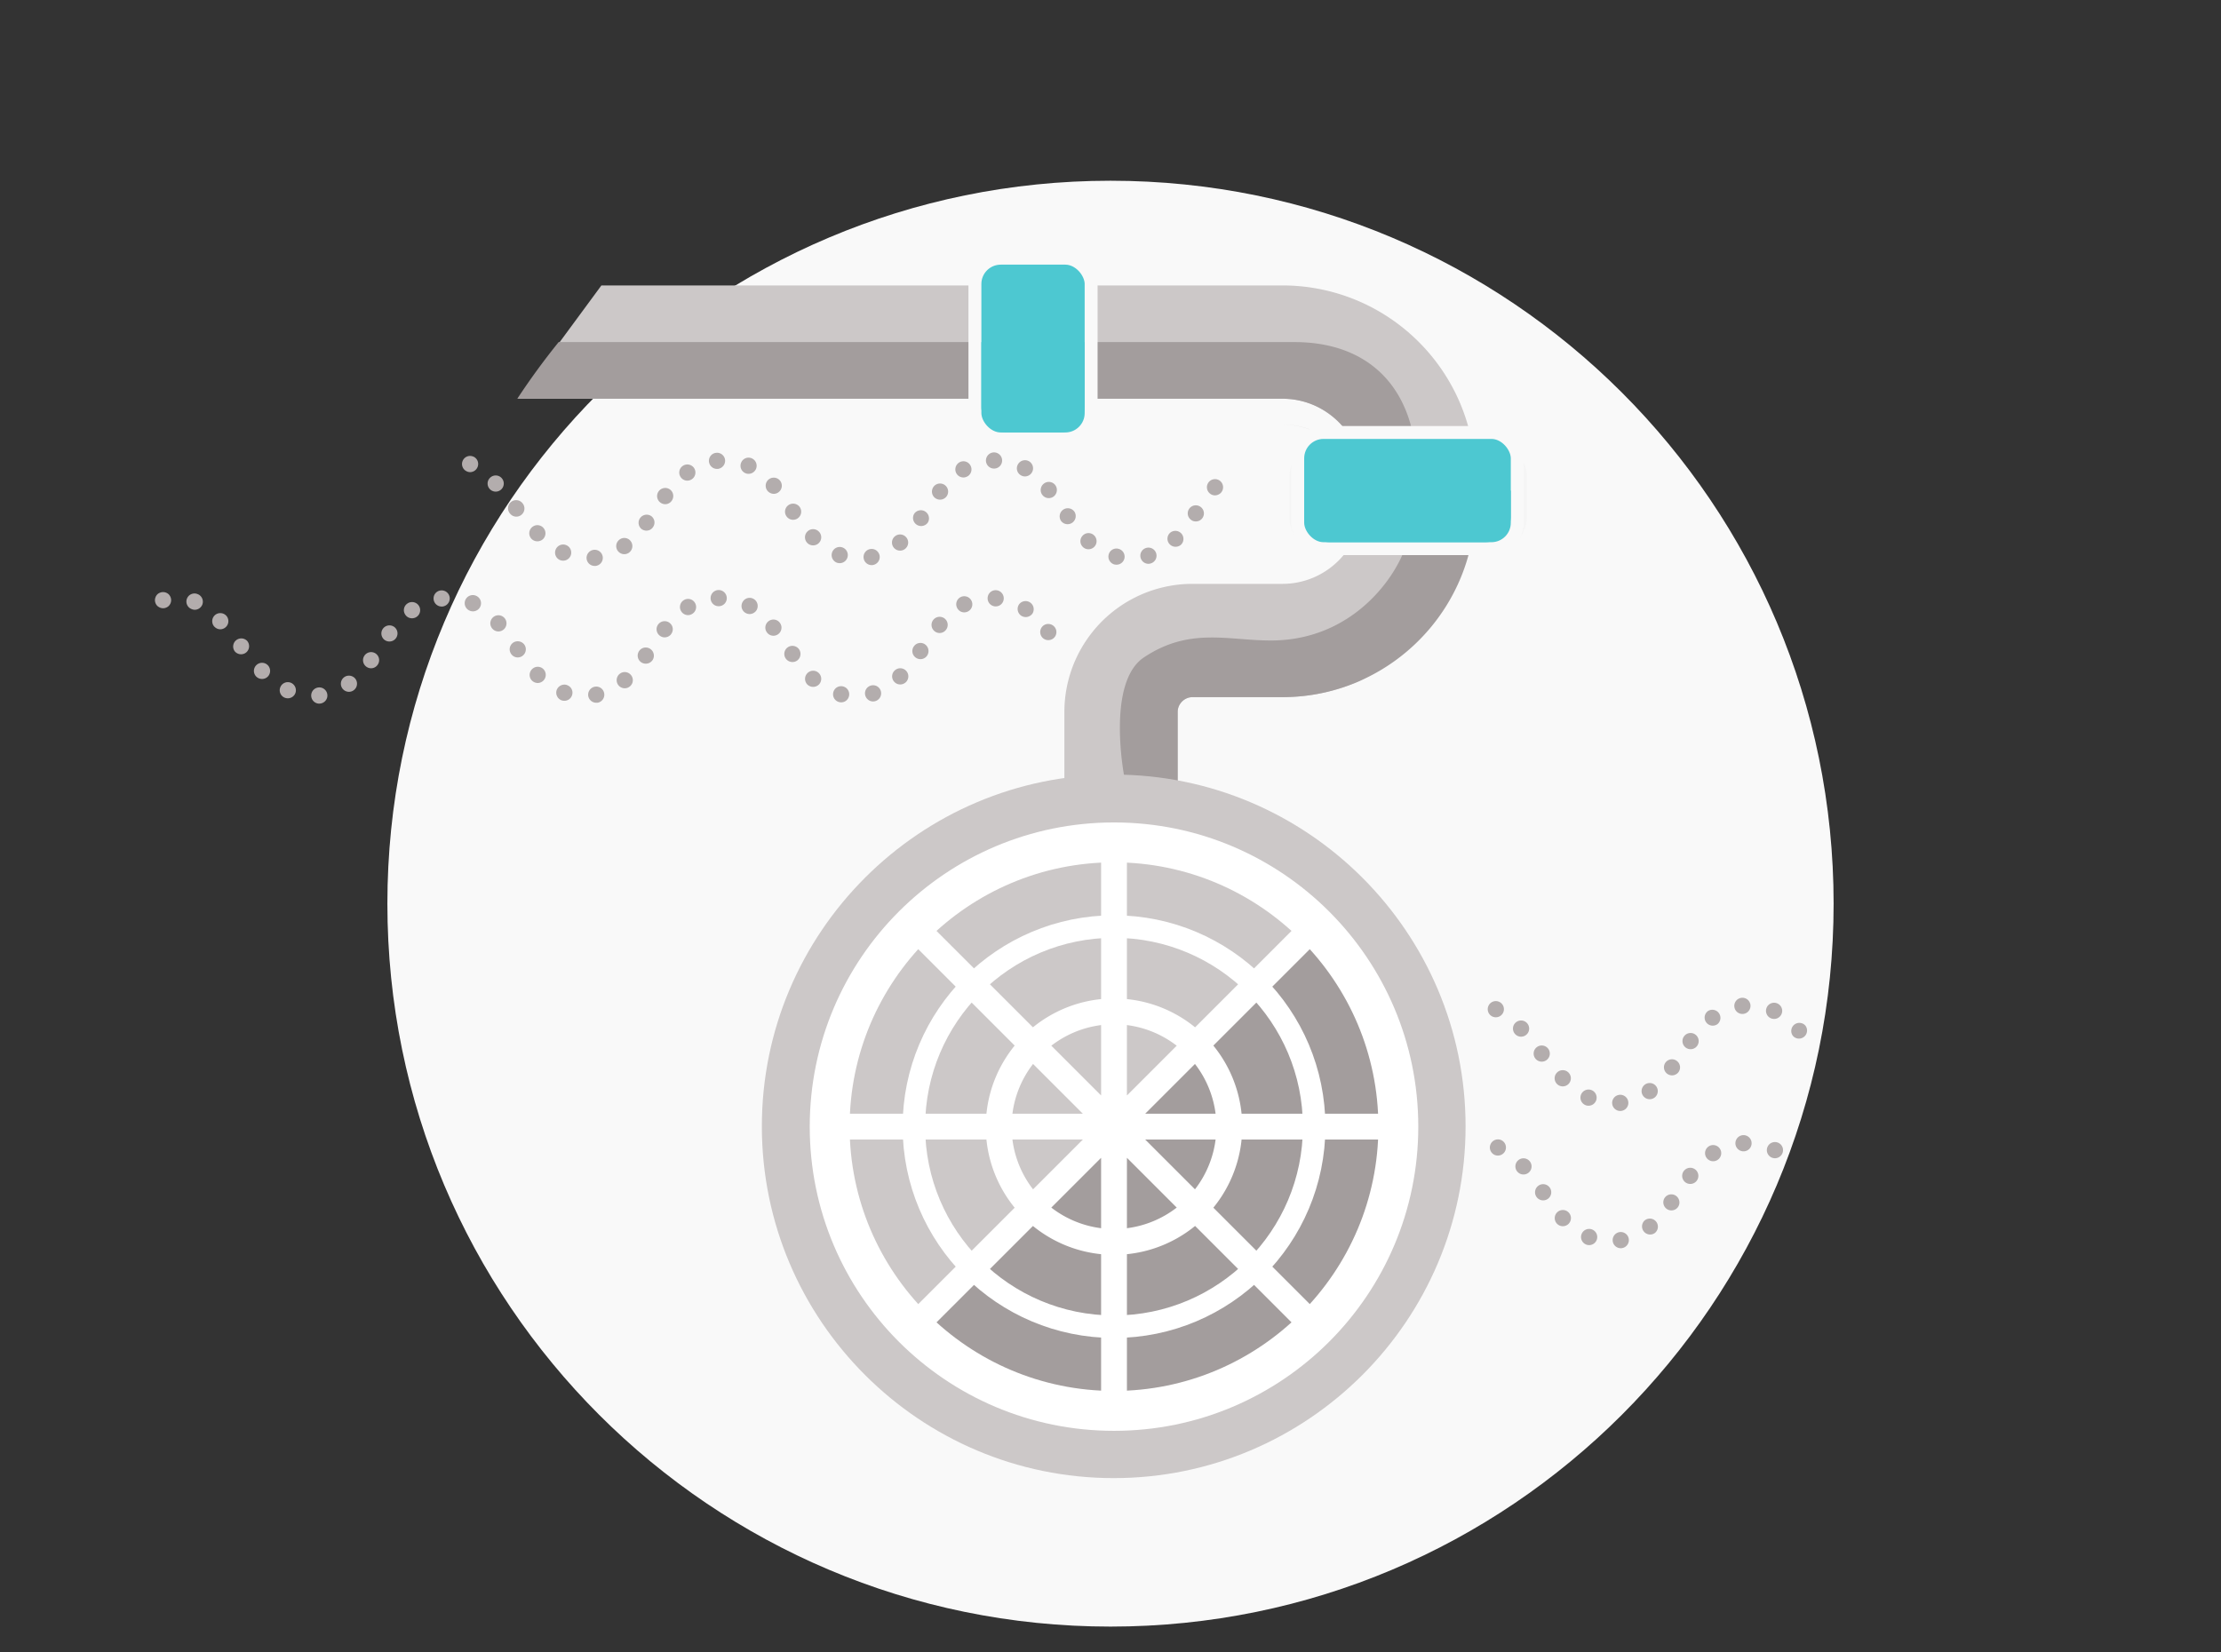 <svg xmlns="http://www.w3.org/2000/svg" width="172" height="128" viewBox="0 0 172 128">
    <rect x="0" y="0" width="172" height="128" fill="#333333" stroke="none"/>
    <g fill="none" fill-rule="evenodd">
        <path d="M0 0h172v128H0z"/>
        <path fill="#F9F9F9" d="M142 70c0 30.928-25.072 56-56 56s-56-25.072-56-56 25.072-56 56-56 56 25.072 56 56"/>
        <path fill="#C67F2A" d="M102.37 41.986a1.883 1.883 0 0 1-1.881-1.88v-3.242c0-1.037.843-1.88 1.88-1.88h13.355c1.036 0 1.88.843 1.88 1.88v3.242c0 1.037-.844 1.88-1.88 1.88h-13.355z"/>
        <path fill="#F5F5F5" d="M115.723 34.357H102.37a2.51 2.51 0 0 0-2.507 2.507v3.242a2.51 2.51 0 0 0 2.507 2.507h13.354a2.51 2.51 0 0 0 2.508-2.507v-3.242a2.51 2.51 0 0 0-2.508-2.507"/>
        <path fill="#F5F5F5" d="M115.723 35.61c.692 0 1.254.562 1.254 1.254v3.242c0 .692-.562 1.254-1.254 1.254H102.37a1.254 1.254 0 0 1-1.254-1.254v-3.242c0-.692.562-1.253 1.254-1.253h13.354"/>
        <path fill="#B3ADAD" d="M115.742 89.459a.628.628 0 1 0 .467-1.165.628.628 0 0 0-.467 1.164zM117.52 90.774a.626.626 0 1 0 .926-.843.626.626 0 0 0-.927.843zM118.99 92.715a.627.627 0 1 0 1.03-.717.627.627 0 0 0-1.03.717zM120.569 94.783a.627.627 0 1 0 .923-.85.627.627 0 0 0-.923.85zM122.823 96.4a.627.627 0 1 0 .455-1.168.627.627 0 0 0-.455 1.168zM125.613 96.682a.627.627 0 1 0-.194-1.239.627.627 0 0 0 .194 1.24zM128.165 95.505a.626.626 0 1 0-.799-.966.628.628 0 0 0 .8.966zM129.94 93.512a.627.627 0 1 0-1.016-.736.627.627 0 0 0 1.015.736zM131.391 91.474a.627.627 0 1 0-.995-.763.627.627 0 0 0 .995.763zM133.018 89.847a.626.626 0 1 0-.695-1.042.626.626 0 0 0 .695 1.042zM135.05 89.185a.627.627 0 1 0-.056-1.254.627.627 0 0 0 .057 1.254zM137.146 89.638a.627.627 0 1 0 .594-1.104.627.627 0 0 0-.594 1.104zM115.567 78.739a.627.627 0 1 0 .497-1.15.627.627 0 0 0-.497 1.15zM117.337 80.105a.627.627 0 1 0 .917-.856.627.627 0 0 0-.917.856zM118.904 82a.626.626 0 1 0 .984-.775.626.626 0 0 0-.984.776zM120.575 83.965a.627.627 0 1 0 .897-.878.627.627 0 0 0-.897.878zM122.754 85.593a.627.627 0 1 0 .534-1.135.627.627 0 0 0-.534 1.135zM125.524 86.057a.627.627 0 1 0-.128-1.247.627.627 0 0 0 .128 1.247zM128.134 85.021a.627.627 0 1 0-.756-1.001.627.627 0 0 0 .756 1.001zM129.972 83.07a.626.626 0 1 0-1.004-.747.626.626 0 0 0 1.004.746zM131.427 81.02a.627.627 0 1 0-1.008-.748.627.627 0 0 0 1.009.748zM133.014 79.325a.628.628 0 0 0-.752-1.003.626.626 0 1 0 .752 1.003zM134.999 78.54a.626.626 0 1 0-.125-1.247.626.626 0 0 0 .125 1.248zM137.12 78.868a.627.627 0 1 0 .522-1.14.627.627 0 0 0-.522 1.14zM138.859 80.255a.627.627 0 0 0 .945-.823.627.627 0 0 0-.945.823z"/>
        <path fill="#CCC8C8" d="M91.204 55.155c0-.171.032-.312.089-.447.084-.201.236-.386.422-.512.19-.125.389-.192.642-.194h6.95c2.05 0 4.028-.418 5.818-1.177 2.688-1.138 4.961-5.026 6.571-7.41a14.902 14.902 0 0 0 2.556-8.358 14.93 14.93 0 0 0-1.176-5.819 15 15 0 0 0-5.41-6.572 14.901 14.901 0 0 0-8.36-2.555H46.574l-6.46 8.776h59.192c.865 0 1.664.172 2.401.483a6.208 6.208 0 0 1 2.718 2.24c.665.99 1.05 4.154 1.052 5.447-.001.864-.173 1.664-.484 2.4a6.205 6.205 0 0 1-2.24 2.718 6.112 6.112 0 0 1-3.447 1.052h-6.949a9.917 9.917 0 0 0-8.23 4.374 9.905 9.905 0 0 0-1.698 5.554v11.64h8.775v-11.64z"/>
        <path fill="#B3AEAD" d="M99.306 32.887H85.68h13.626a6.179 6.179 0 0 1 6.149 5.653 6.095 6.095 0 0 0-1.03-2.93 6.208 6.208 0 0 0-2.718-2.24 6.128 6.128 0 0 0-2.4-.483M75.183 32.887H40.059h35.124M105.47 39.335"/>
        <path fill="#A39D9D" d="M85.425 30.887H40.06a56.105 56.105 0 0 1 3.204-4.388h56.988c5.935 0 9.452 3.756 9.452 10.005 0 2.001-1.07 2.246-2.252 2.246-.19 0-.384-.007-.576-.013-.192-.007-.383-.013-.569-.013-.406 0-.788.03-1.102.157h-.001a6.106 6.106 0 0 0 .273-1.824c0-.17-.007-.337-.02-.503v-.008l-.001-.006a6.095 6.095 0 0 0-1.03-2.93 6.205 6.205 0 0 0-2.718-2.24 6.128 6.128 0 0 0-2.4-.483H85.424z"/>
        <path fill="#B3AEAD" d="M102.648 53.626a15.003 15.003 0 0 1-3.342.376h-6.95a1.12 1.12 0 0 0-.64.195c-.187.124-.339.31-.423.51a1.154 1.154 0 0 1 1.064-.705h6.95c1.148 0 2.266-.13 3.341-.376"/>
        <path fill="#A39D9D" d="M114.249 39.33c-2.603.004-5.203.664-5.203 2.03 0 1.777-3.356 8.254-10.627 8.254-1.577 0-3.065-.232-4.566-.232-1.689 0-3.396.294-5.268 1.544-2.925 1.952-1.522 9.21-1.522 9.21s1.639.251 4.14.623v-5.604a1.11 1.11 0 0 1 .089-.448c.085-.2.237-.386.424-.51a1.12 1.12 0 0 1 .64-.195h6.95c1.143 0 2.264-.13 3.342-.376 6.336-1.453 11.148-6.944 11.573-13.608v-.01l.002-.032.001-.016.002-.024c.012-.2.02-.403.023-.605"/>
        <path fill="#FFF" d="M85.68 32.887v1.666h-1.136 1.136z"/>
        <path fill="#CCC8C8" d="M85.68 28.43h-.232.232v.069z"/>
        <path fill="#8F8888" d="M85.68 28.5v4.387z"/>
        <path fill="#FFF" d="M75.183 32.887v1.666h1.346-1.346z"/>
        <path fill="#CCC8C8" d="M75.626 28.43h-.443v.069-.068h.443z"/>
        <path fill="#C67F2A" d="M76.88 28.43h7.314-7.315z"/>
        <path fill="#B3ADAD" d="M12.627 47.116a.624.624 0 0 1-.238-.05.732.732 0 0 1-.207-.132.645.645 0 0 1-.182-.445c0-.082.019-.163.05-.238a.585.585 0 0 1 .132-.207.585.585 0 0 1 .207-.132.64.64 0 0 1 .683.132c.113.119.182.282.182.445 0 .163-.063.32-.182.445a.642.642 0 0 1-.445.182M55.663 46.959a.623.623 0 0 1-.633-.614.629.629 0 0 1 .614-.64.63.63 0 0 1 .64.62.624.624 0 0 1-.621.634zM77.068 46.972a.627.627 0 0 1-.583-.671.623.623 0 0 1 .664-.582.63.63 0 0 1 .583.67.62.62 0 0 1-.62.583h-.044zM33.581 46.42a.617.617 0 0 1 .557-.683.627.627 0 0 1 .69.558.635.635 0 0 1-.564.689H34.2a.624.624 0 0 1-.62-.563zM14.833 47.179a.625.625 0 1 1 .495-1.147h.007a.633.633 0 0 1 .326.82.639.639 0 0 1-.577.383.616.616 0 0 1-.25-.056zM36.389 47.31a.628.628 0 1 1 .514-1.144.628.628 0 0 1-.514 1.145zM74.122 47.09a.622.622 0 0 1 .275-.84.625.625 0 1 1 .282 1.185.614.614 0 0 1-.557-.344zM57.738 47.48a.618.618 0 0 1-.226-.853c.169-.301.551-.408.853-.232.3.175.4.558.231.859a.638.638 0 0 1-.545.313.637.637 0 0 1-.313-.088zM52.754 47.354a.624.624 0 0 1 .2-.865.618.618 0 0 1 .86.2.621.621 0 0 1-.201.86.59.59 0 0 1-.332.1.626.626 0 0 1-.527-.295zM79.073 47.686a.632.632 0 0 1-.15-.877.63.63 0 0 1 1.028.727.644.644 0 0 1-.514.263.653.653 0 0 1-.364-.113zM31.406 47.642a.618.618 0 0 1 .125-.877.628.628 0 1 1 .37 1.128.613.613 0 0 1-.495-.25zM16.607 48.545h-.006a.631.631 0 0 1 .031-.884.633.633 0 0 1 .89.031.63.63 0 0 1-.457 1.054.618.618 0 0 1-.458-.201zM38.126 48.696a.626.626 0 1 1 .883.062.641.641 0 0 1-.413.157.628.628 0 0 1-.47-.22zM72.36 48.883a.626.626 0 0 1-.069-.884.624.624 0 1 1 .953.809.618.618 0 0 1-.884.075zM59.41 49.01a.62.62 0 0 1 .095-.879.62.62 0 0 1 .877.095.627.627 0 0 1-.489 1.02.605.605 0 0 1-.482-.237zM51.087 49.234a.622.622 0 0 1-.107-.877.626.626 0 0 1 .878-.106.615.615 0 0 1 .107.877h.006a.646.646 0 0 1-.495.245.603.603 0 0 1-.389-.139zM80.684 49.34a.634.634 0 0 1 .12-.882.629.629 0 0 1 .877.124.622.622 0 0 1-.495 1.003.618.618 0 0 1-.502-.244zM29.814 49.592a.627.627 0 1 1 .752-1.001.627.627 0 0 1-.752 1zM18.174 50.445a.628.628 0 0 1 .984-.778.634.634 0 0 1-.106.884.633.633 0 0 1-.878-.106zM39.585 50.657a.624.624 0 0 1 .15-.871.638.638 0 0 1 .878.157.63.63 0 0 1-.514.984.617.617 0 0 1-.514-.27zM70.925 50.945a.62.62 0 0 1-.157-.87.619.619 0 0 1 .872-.158c.282.201.35.59.156.872a.62.62 0 0 1-.871.157zM60.852 51.014a.624.624 0 0 1 .152-.87.63.63 0 0 1 .876.15.637.637 0 0 1-.15.877.634.634 0 0 1-.878-.157zM49.645 51.296a.63.63 0 0 1-.144-.876c.2-.283.59-.346.872-.145.282.2.35.595.15.877a.63.63 0 0 1-.514.258.654.654 0 0 1-.364-.114zM28.366 51.641a.624.624 0 1 1 .746-1.003.621.621 0 0 1 .125.871.615.615 0 0 1-.871.132zM19.841 52.406a.624.624 0 0 1 .013-.884.625.625 0 0 1 .884.006.632.632 0 0 1-.006.89.634.634 0 0 1-.89-.012zM41.19 52.713a.624.624 0 0 1 .019-.883.619.619 0 0 1 .884.012.632.632 0 0 1-.452 1.065.643.643 0 0 1-.451-.194zM69.27 52.832a.619.619 0 0 1 .007-.884.624.624 0 0 1 .883 0 .63.63 0 0 1 0 .89.642.642 0 0 1-.445.182.622.622 0 0 1-.445-.188zM62.545 53.045a.625.625 0 0 1-.032-.884.62.62 0 0 1 .884-.037.63.63 0 0 1 .038.884.642.642 0 0 1-.464.2.66.66 0 0 1-.426-.163zM47.91 53.102a.631.631 0 0 1 .056-.884.62.62 0 0 1 .883.056.62.62 0 0 1-.056.885.61.61 0 0 1-.414.156.633.633 0 0 1-.47-.213zM26.523 53.34a.63.63 0 0 1 .125-.878.63.63 0 0 1 .878.126.629.629 0 0 1-.501 1.002.635.635 0 0 1-.502-.25zM22.023 54.035a.625.625 0 0 1-.301-.833.625.625 0 0 1 .833-.301.63.63 0 0 1 .301.834.628.628 0 0 1-.57.357.653.653 0 0 1-.263-.057zM43.503 54.255a.637.637 0 0 1-.395-.796.641.641 0 0 1 .802-.395v.006a.618.618 0 0 1 .389.79.624.624 0 0 1-.596.426.771.771 0 0 1-.2-.03zM67.014 53.885a.621.621 0 0 1 .42-.777.62.62 0 0 1 .778.42.63.63 0 0 1-.596.809.629.629 0 0 1-.602-.452zM64.996 54.387a.62.62 0 0 1-.464-.753.619.619 0 0 1 .752-.463.623.623 0 0 1 .464.752.617.617 0 0 1-.752.464zM45.559 53.935a.634.634 0 0 1 .495-.74.623.623 0 0 1 .733.496.628.628 0 0 1-.488.74c-.045.006-.082.006-.126.006a.634.634 0 0 1-.614-.502zM24.104 53.942a.627.627 0 1 1 .69.557c-.026 0-.045.007-.07.007a.63.63 0 0 1-.62-.564z"/>
        <path stroke="#A39C9D" stroke-linecap="round" stroke-linejoin="round" stroke-width="2" d="M33.95 35.827"/>
        <path fill="#B3ADAD" d="M76.353 35.683a.634.634 0 0 1 .62-.64c.345 0 .633.276.633.622a.622.622 0 0 1-.613.632h-.013a.63.63 0 0 1-.627-.614M54.904 35.758a.622.622 0 0 1 .565-.683.625.625 0 0 1 .683.558.637.637 0 0 1-.565.69h-.062a.626.626 0 0 1-.621-.565M36.157 36.516a.623.623 0 0 1-.326-.82.622.622 0 0 1 .82-.327h.007a.622.622 0 0 1 .32.822.625.625 0 0 1-.57.382.577.577 0 0 1-.251-.057M57.713 36.648a.624.624 0 0 1-.307-.834.62.62 0 0 1 .826-.306.63.63 0 0 1 .307.834.634.634 0 0 1-.57.363.602.602 0 0 1-.256-.057M95.445 36.429a.628.628 0 1 1 0 0M79.06 36.818a.62.62 0 0 1-.225-.853c.17-.3.558-.407.859-.232a.63.63 0 0 1-.32 1.172.585.585 0 0 1-.313-.087M74.078 36.692a.63.63 0 0 1 .2-.865.618.618 0 0 1 .86.201.63.63 0 0 1-.195.865v-.007a.604.604 0 0 1-.332.1.629.629 0 0 1-.533-.294M52.73 36.98a.623.623 0 0 1 .125-.877.63.63 0 0 1 .877.125.63.63 0 0 1-.502 1.004.617.617 0 0 1-.5-.252M37.93 37.883a.62.62 0 0 1 .032-.883.62.62 0 0 1 .884.03.625.625 0 1 1-.916.853M59.448 38.033a.625.625 0 1 1 .884.063.604.604 0 0 1-.407.157.633.633 0 0 1-.477-.22M93.69 38.222a.627.627 0 0 1 .809-.959c.263.226.294.62.075.884a.653.653 0 0 1-.482.225.606.606 0 0 1-.402-.15M80.734 38.354a.627.627 0 0 1 .095-.884.627.627 0 0 1 .884.093.635.635 0 0 1-.1.884.625.625 0 0 1-.878-.093M72.41 38.572a.627.627 0 1 1 .884-.106.63.63 0 0 1-.495.238.646.646 0 0 1-.389-.132M51.143 38.93a.625.625 0 0 1-.131-.878.631.631 0 0 1 .878-.132.63.63 0 0 1 .124.879.608.608 0 0 1-.501.257.626.626 0 0 1-.37-.126M39.497 39.782a.628.628 0 1 1 .985-.777.628.628 0 0 1-.106.877.618.618 0 0 1-.878-.1M60.909 39.996a.62.62 0 0 1 .156-.872.631.631 0 0 1 .872.157.63.63 0 0 1-.514.984.62.62 0 0 1-.514-.27M92.248 40.277a.623.623 0 1 1 .715-1.021.62.62 0 0 1 .157.871.612.612 0 0 1-.514.264.578.578 0 0 1-.358-.114M82.176 40.359a.632.632 0 0 1 .157-.877.631.631 0 0 1 .871.15.63.63 0 0 1-1.028.727M70.975 40.634a.625.625 0 0 1-.15-.877.63.63 0 0 1 1.022.733.628.628 0 0 1-.508.257.62.62 0 0 1-.364-.113M49.683 40.98a.627.627 0 0 1 .752-1.002.62.62 0 0 1 .126.87.607.607 0 0 1-.501.257.645.645 0 0 1-.377-.126M41.165 41.744a.624.624 0 0 1 .012-.883.624.624 0 0 1 .884.006.63.63 0 0 1-.006.89.638.638 0 0 1-.89-.013M62.532 41.167a.624.624 0 0 1 .884.013.625.625 0 0 1-.45 1.066.619.619 0 0 1-.453-.195.625.625 0 0 1 .02-.884zM90.594 42.17a.619.619 0 0 1 .006-.884.626.626 0 0 1 .884.885.618.618 0 0 1-.445.182.625.625 0 0 1-.445-.182M83.874 42.383a.62.62 0 0 1-.037-.884.62.62 0 0 1 .884-.037.625.625 0 0 1-.427 1.084c-.15 0-.3-.05-.42-.163M69.233 42.44a.626.626 0 0 1 .94-.827.62.62 0 0 1-.056.883.612.612 0 0 1-.414.157.632.632 0 0 1-.47-.213M47.847 42.678a.627.627 0 0 1 .125-.877.617.617 0 0 1 .877.125.629.629 0 0 1-.501 1.003.636.636 0 0 1-.501-.251M43.346 43.374a.626.626 0 0 1-.3-.834.623.623 0 0 1 .833-.3c.313.143.445.52.3.833a.626.626 0 0 1-.57.357.654.654 0 0 1-.263-.056M64.826 43.593a.628.628 0 0 1-.388-.795.623.623 0 0 1 .796-.395c.326.112.502.47.388.795a.624.624 0 0 1-.595.426.787.787 0 0 1-.2-.031M88.337 43.223a.623.623 0 0 1 .42-.777.625.625 0 1 1 .364 1.197.609.609 0 0 1-.182.031.627.627 0 0 1-.602-.45M86.325 43.725v.006a.632.632 0 0 1-.47-.758.618.618 0 0 1 .752-.464.627.627 0 0 1 .47.752.629.629 0 0 1-.614.482.5.5 0 0 1-.138-.018M66.888 43.268a.622.622 0 0 1 .49-.734c.344-.07.67.157.739.495a.628.628 0 0 1-.495.734c-.037.012-.082.012-.12.012a.624.624 0 0 1-.614-.507M45.427 43.273a.629.629 0 0 1 .558-.682.627.627 0 1 1 .132 1.247h-.063a.626.626 0 0 1-.627-.565"/>
        <g fill="#4DC8D1" fill-rule="nonzero" transform="translate(101 34)">
            <rect width="17" height="9" x="-.5" y="-.5" stroke="#F9F9F9" rx="2"/>
            <path d="M0 4h16v2a2 2 0 0 1-2 2H2a2 2 0 0 1-2-2V4z" style="mix-blend-mode:multiply"/>
        </g>
        <g fill="#4DC8D1" fill-rule="nonzero" transform="translate(76 20.5)">
            <rect width="9" height="14" x="-.5" y="-.5" stroke="#F9F9F9" rx="2"/>
            <path d="M0 6h8v5a2 2 0 0 1-2 2H2a2 2 0 0 1-2-2V6z" style="mix-blend-mode:multiply"/>
        </g>
        <path fill="#CCC8C8" d="M86.25 114.498C71.223 114.498 59 102.275 59 87.25 59 72.224 71.224 60 86.25 60c15.024 0 27.248 12.224 27.248 27.25 0 15.025-12.224 27.248-27.249 27.248"/>
        <path fill="#A39D9D" d="M102.453 103.453c-8.853 8.852-23.139 8.96-32.123.323-.111-.106-.33-.323-.33-.323L102.453 71l.157.159c8.804 8.973 8.752 23.385-.157 32.294"/>
        <path stroke="#FFF" stroke-linecap="round" stroke-linejoin="round" stroke-width="2" d="M86.272 66.505v41.535M107.04 87.272H65.504M100.956 72.587l-29.368 29.37M71.587 72.587l29.37 29.37"/>
        <path fill="#FFF" d="M88.663 87.272a2.391 2.391 0 1 0-4.782 0 2.391 2.391 0 0 0 4.782 0"/>
        <path stroke="#FFF" stroke-linecap="round" stroke-linejoin="round" stroke-width="2" d="M95.202 87.272a8.93 8.93 0 1 0-17.86.001 8.93 8.93 0 0 0 17.86 0z"/>
        <path stroke="#FFF" stroke-linecap="round" stroke-linejoin="round" stroke-width="1.743" d="M101.771 87.272c0-8.56-6.94-15.499-15.5-15.499-8.559 0-15.498 6.939-15.498 15.5 0 8.559 6.94 15.498 15.499 15.498 8.56 0 15.5-6.94 15.5-15.499z"/>
        <path fill="#FFF" d="M86.272 63.708c-13.014 0-23.564 10.55-23.564 23.564s10.55 23.564 23.564 23.564 23.564-10.55 23.564-23.564-10.55-23.564-23.564-23.564m0 3.09c11.29 0 20.474 9.184 20.474 20.474 0 11.29-9.185 20.474-20.474 20.474-11.29 0-20.475-9.185-20.475-20.474 0-11.29 9.185-20.475 20.475-20.475"/>
    </g>
</svg>
